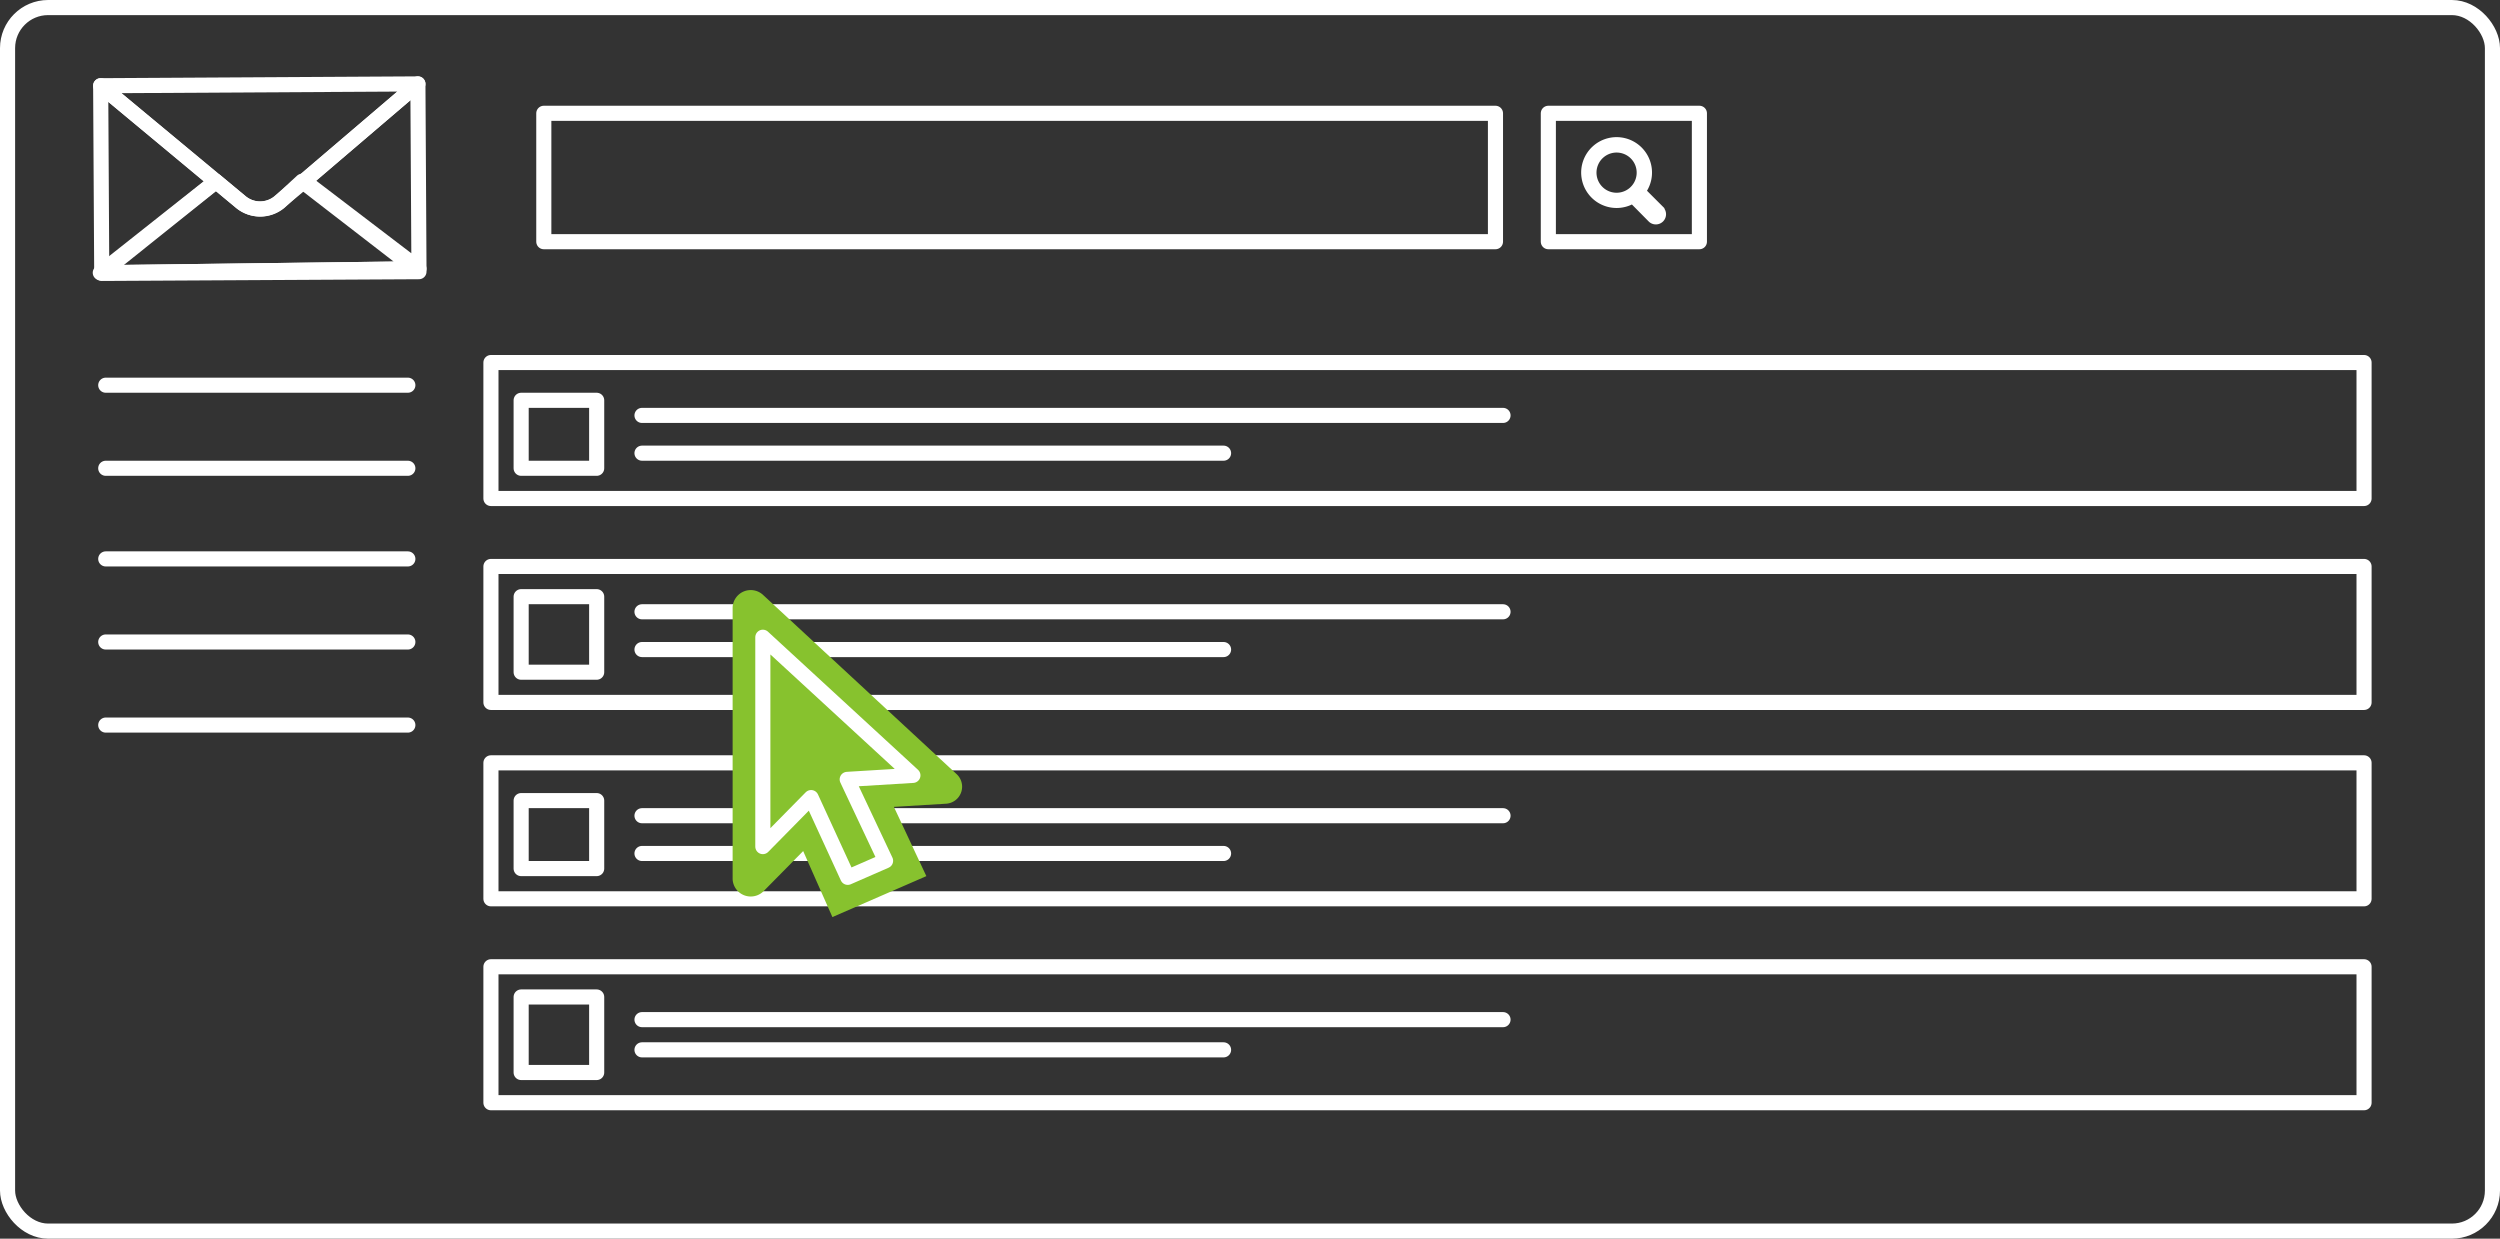 <svg xmlns="http://www.w3.org/2000/svg" viewBox="0 0 331 164"><rect x="0" y="0" width="331" height="164" fill="#333333" stroke="none"/><defs><style>.cls-1{fill:none;}.cls-1,.cls-2,.cls-4{stroke:#fff;}.cls-1,.cls-4{stroke-linecap:round;stroke-linejoin:round;stroke-width:2px;}.cls-2{fill:#fff;stroke-miterlimit:10;}.cls-3,.cls-4{fill:#87c22e;}</style></defs><title>open-rate</title><g id="Layer_2" data-name="Layer 2"><g id="texts"><rect class="cls-1" x="1" y="1" width="329" height="162" rx="5.37" ry="5.37"/><polygon class="cls-1" points="55.47 35.56 55.33 11.11 40.26 23.96 55.47 35.56"/><polygon class="cls-1" points="55.47 35.59 13.52 36.11 28.58 24.05 13.33 11.35 13.47 36.2 55.47 35.97 55.47 35.59"/><path class="cls-1" d="M37,26.77a4,4,0,0,1-5.08,0L28.58,24,13.28,36.11,55,35.59v0L40,24Z"/><path class="cls-1" d="M13.33,11.35,28.58,24l3.3,2.75a4,4,0,0,0,5.08,0L40.25,24,55.33,11.11Z"/><rect class="cls-1" x="72" y="15" width="126" height="17"/><rect class="cls-1" x="205" y="15" width="20" height="17"/><path class="cls-2" d="M219.87,27.77l-2.45-2.45a4.19,4.19,0,1,0-1.26,1.14L218.67,29a.85.85,0,0,0,1.2-1.2Zm-4.43-2.08a3.16,3.16,0,1,1,1.24-1.1A3.13,3.13,0,0,1,215.44,25.69Z"/><rect class="cls-1" x="65" y="48" width="248" height="18"/><line class="cls-1" x1="85" y1="55" x2="199" y2="55"/><line class="cls-1" x1="85" y1="60" x2="162" y2="60"/><rect class="cls-1" x="69" y="53" width="10" height="9"/><rect class="cls-1" x="65" y="75" width="248" height="18"/><line class="cls-1" x1="85" y1="81" x2="199" y2="81"/><line class="cls-1" x1="85" y1="86" x2="162" y2="86"/><rect class="cls-1" x="69" y="79" width="10" height="10"/><rect class="cls-1" x="65" y="101" width="248" height="18"/><line class="cls-1" x1="85" y1="108" x2="199" y2="108"/><line class="cls-1" x1="85" y1="113" x2="162" y2="113"/><rect class="cls-1" x="69" y="106" width="10" height="9"/><rect class="cls-1" x="65" y="128" width="248" height="18"/><line class="cls-1" x1="85" y1="135" x2="199" y2="135"/><line class="cls-1" x1="85" y1="139" x2="162" y2="139"/><rect class="cls-1" x="69" y="132" width="10" height="10"/><line class="cls-1" x1="14" y1="51" x2="54" y2="51"/><line class="cls-1" x1="14" y1="62" x2="54" y2="62"/><line class="cls-1" x1="14" y1="74" x2="54" y2="74"/><line class="cls-1" x1="14" y1="85" x2="54" y2="85"/><line class="cls-1" x1="14" y1="96" x2="54" y2="96"/><path class="cls-3" d="M101,78.74l25.64,23.74a2.26,2.26,0,0,1-1.36,3.93l-6.93.42,4.3,9.17-12.44,5.42-3.87-8.74L101.09,118A2.4,2.4,0,0,1,97,116.39v-36A2.4,2.4,0,0,1,101,78.74Z"/><polygon class="cls-4" points="101 84.37 120.87 102.66 112.17 103.19 117.25 113.97 112.24 116.16 107.39 105.6 101 112.09 101 84.37"/></g></g></svg>